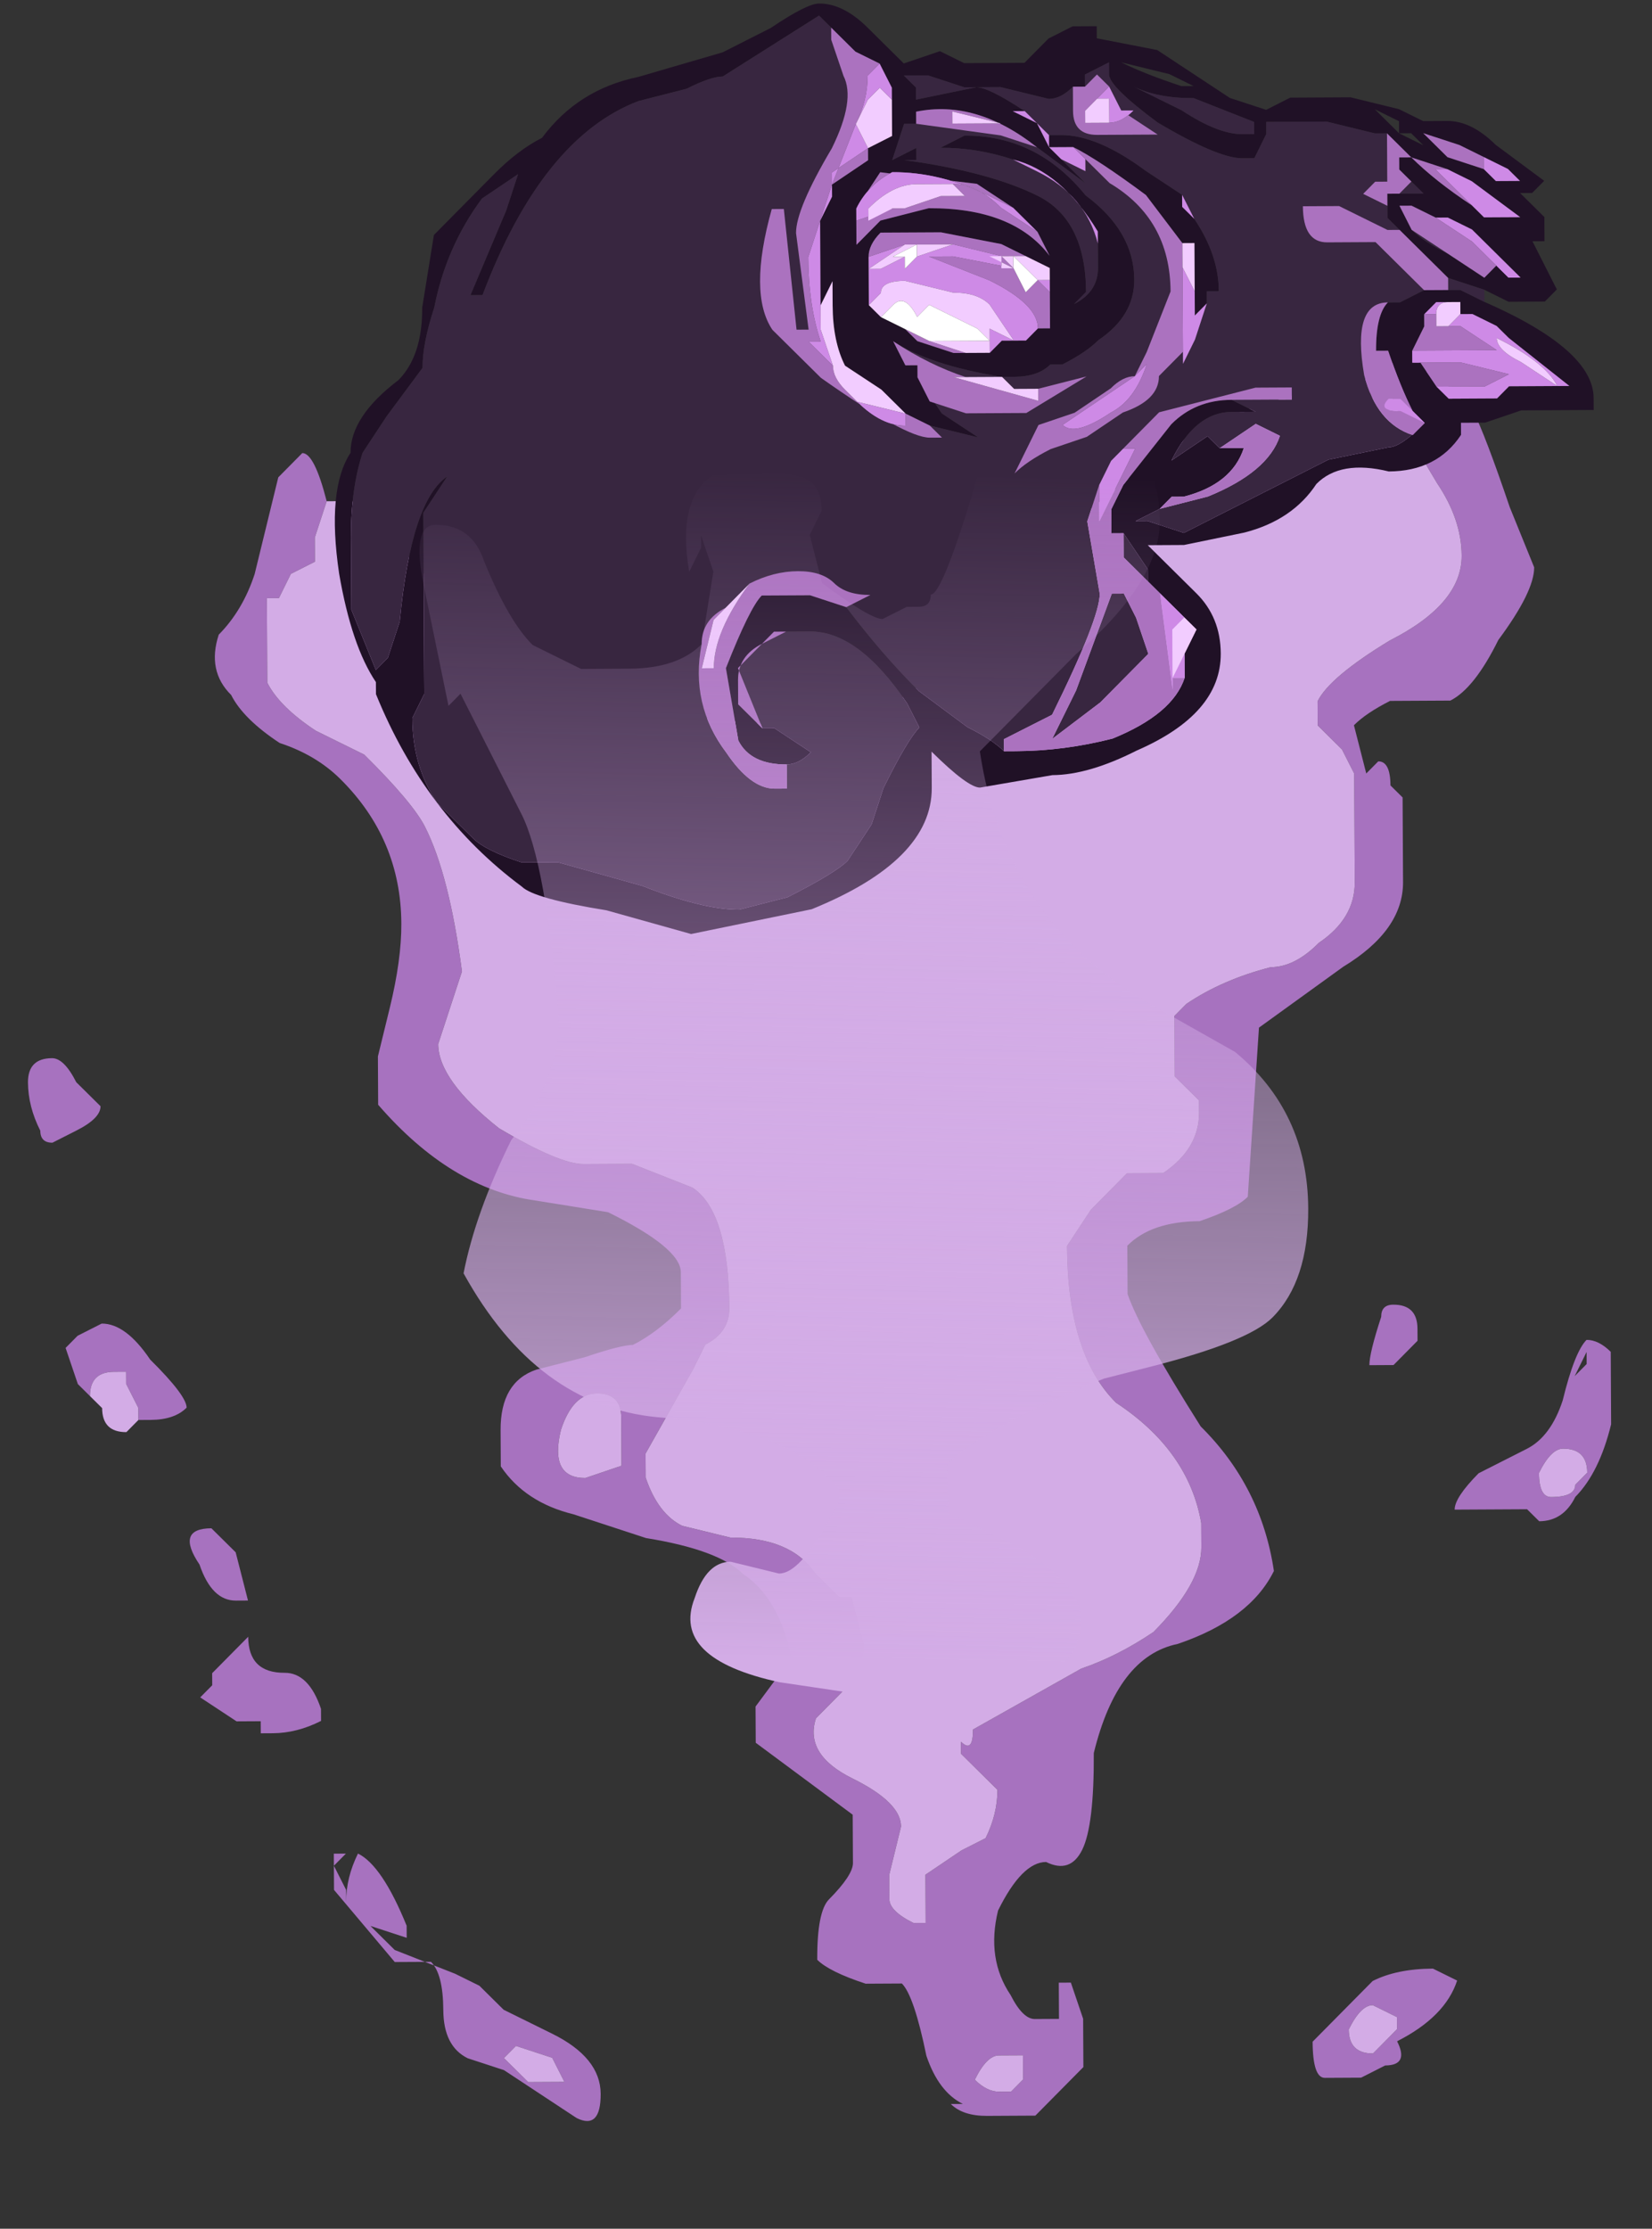 <?xml version="1.0" encoding="UTF-8" standalone="no"?>
<svg xmlns:ffdec="https://www.free-decompiler.com/flash" xmlns:xlink="http://www.w3.org/1999/xlink" ffdec:objectType="frame" height="64.6px" width="47.9px" xmlns="http://www.w3.org/2000/svg">
  <rect width="100%" height="100%" fill="#333333" stroke="none"/>
  <g transform="matrix(1.0, 0.0, 0.0, 1.0, 25.35, 1.3)">
    <use ffdec:characterId="2947" height="7.3" transform="matrix(7.0, -0.037, 0.037, 7.0, -24.648, 9.425)" width="6.55" xlink:href="#shape0"/>
    <use ffdec:characterId="2945" height="3.85" transform="matrix(7.0, -0.037, 0.037, 7.0, -15.954, -1.122)" width="5.25" xlink:href="#shape1"/>
    <use ffdec:characterId="2948" height="5.35" transform="matrix(7.0, -0.037, 0.037, 7.0, -13.09, 10.763)" width="3.65" xlink:href="#shape2"/>
  </g>
  <defs>
    <g id="shape0" transform="matrix(1.0, 0.0, 0.0, 1.0, 3.35, 5.3)">
      <path d="M2.25 -5.15 L2.2 -5.2 Q2.2 -5.3 2.3 -5.3 2.35 -5.3 2.5 -5.25 L2.65 -5.1 Q2.7 -5.0 2.8 -4.7 L2.9 -4.45 Q2.9 -4.35 2.75 -4.15 2.65 -3.95 2.55 -3.9 L2.3 -3.9 Q2.2 -3.85 2.15 -3.8 L2.2 -3.6 2.25 -3.65 Q2.3 -3.65 2.3 -3.55 L2.35 -3.5 2.35 -3.15 Q2.35 -2.95 2.1 -2.8 L1.75 -2.55 1.7 -1.85 Q1.65 -1.8 1.5 -1.75 1.3 -1.75 1.2 -1.65 L1.2 -1.45 Q1.25 -1.3 1.5 -0.9 1.75 -0.65 1.8 -0.3 1.7 -0.1 1.4 0.0 1.15 0.05 1.05 0.45 1.05 0.75 1.0 0.85 0.95 0.95 0.85 0.9 0.75 0.9 0.65 1.1 0.6 1.3 0.7 1.45 0.75 1.55 0.8 1.55 L0.9 1.55 0.9 1.4 0.95 1.4 1.0 1.55 1.0 1.75 0.8 1.95 0.6 1.95 Q0.5 1.95 0.45 1.9 L0.5 1.9 Q0.4 1.85 0.35 1.7 0.3 1.45 0.25 1.4 L0.1 1.4 Q-0.05 1.35 -0.1 1.3 -0.1 1.1 -0.05 1.05 0.05 0.95 0.05 0.9 L0.05 0.7 -0.35 0.4 -0.35 0.25 -0.2 0.05 Q-0.25 -0.2 -0.4 -0.3 -0.5 -0.4 -0.8 -0.45 L-1.1 -0.55 Q-1.3 -0.6 -1.4 -0.75 L-1.4 -0.9 Q-1.4 -1.1 -1.25 -1.15 L-1.05 -1.2 Q-0.9 -1.25 -0.85 -1.25 -0.75 -1.3 -0.65 -1.4 L-0.65 -1.55 Q-0.65 -1.65 -0.95 -1.8 L-1.25 -1.85 Q-1.6 -1.9 -1.9 -2.25 L-1.9 -2.45 -1.85 -2.65 Q-1.8 -2.85 -1.8 -3.0 -1.8 -3.35 -2.05 -3.6 -2.15 -3.7 -2.3 -3.75 -2.45 -3.85 -2.5 -3.95 -2.6 -4.05 -2.55 -4.2 -2.45 -4.3 -2.4 -4.45 L-2.3 -4.85 -2.2 -4.95 Q-2.15 -4.95 -2.1 -4.75 L-2.05 -4.75 -2.1 -4.75 -2.15 -4.6 -2.15 -4.5 -2.25 -4.45 -2.3 -4.35 -2.35 -4.35 -2.35 -4.0 Q-2.3 -3.9 -2.15 -3.8 L-1.95 -3.7 Q-1.75 -3.5 -1.7 -3.4 -1.6 -3.2 -1.55 -2.8 L-1.65 -2.5 Q-1.65 -2.35 -1.4 -2.15 -1.15 -2.0 -1.05 -2.0 L-0.85 -2.0 -0.6 -1.9 Q-0.45 -1.8 -0.45 -1.4 -0.45 -1.3 -0.55 -1.25 L-0.6 -1.15 -0.8 -0.8 -0.8 -0.7 Q-0.75 -0.55 -0.65 -0.5 L-0.45 -0.45 Q-0.2 -0.45 -0.1 -0.3 L0.0 -0.2 0.05 -0.2 0.1 0.0 Q0.1 0.1 0.0 0.2 L-0.1 0.3 Q-0.15 0.45 0.05 0.55 0.25 0.65 0.25 0.75 L0.2 0.95 0.2 1.05 Q0.2 1.1 0.3 1.15 L0.35 1.15 0.35 0.95 0.5 0.85 0.6 0.8 Q0.65 0.7 0.65 0.6 L0.5 0.45 0.5 0.4 Q0.55 0.45 0.55 0.35 L1.0 0.1 Q1.15 0.05 1.3 -0.05 1.5 -0.25 1.5 -0.4 L1.5 -0.5 Q1.45 -0.8 1.15 -1.0 0.95 -1.2 0.95 -1.65 L1.05 -1.8 1.2 -1.95 1.35 -1.95 Q1.5 -2.05 1.5 -2.2 L1.5 -2.2 1.5 -2.25 1.45 -2.3 1.4 -2.35 1.4 -2.6 1.45 -2.65 Q1.6 -2.75 1.8 -2.8 1.9 -2.8 2.0 -2.9 2.15 -3.0 2.15 -3.15 L2.15 -3.6 2.1 -3.7 2.0 -3.8 2.0 -3.9 Q2.05 -4.0 2.3 -4.15 2.6 -4.3 2.6 -4.5 2.6 -4.65 2.5 -4.8 2.35 -5.05 2.3 -5.2 L2.3 -5.1 2.25 -5.15 M2.4 -1.25 L2.3 -1.15 Q2.25 -1.15 2.2 -1.15 2.2 -1.2 2.25 -1.35 2.25 -1.4 2.3 -1.4 2.4 -1.4 2.4 -1.3 L2.4 -1.25 M2.85 -0.8 Q2.95 -0.85 3.0 -1.0 3.05 -1.2 3.1 -1.25 3.15 -1.25 3.2 -1.2 L3.2 -0.9 Q3.15 -0.7 3.05 -0.6 3.0 -0.5 2.9 -0.5 L2.85 -0.55 2.55 -0.55 Q2.55 -0.6 2.65 -0.7 L2.85 -0.8 M3.1 -1.15 L3.1 -1.2 3.05 -1.1 3.1 -1.15 M3.1 -0.7 Q3.1 -0.8 3.0 -0.8 2.95 -0.8 2.9 -0.7 2.9 -0.6 2.95 -0.6 3.05 -0.6 3.05 -0.65 L3.1 -0.7 M-3.05 -2.25 Q-3.05 -2.2 -3.15 -2.15 L-3.25 -2.1 Q-3.3 -2.1 -3.3 -2.15 -3.35 -2.25 -3.35 -2.35 -3.35 -2.45 -3.25 -2.45 -3.2 -2.45 -3.15 -2.35 L-3.05 -2.25 M-2.9 -0.95 L-2.9 -1.0 -2.95 -1.1 -2.95 -1.15 -3.0 -1.15 Q-3.1 -1.15 -3.1 -1.05 L-3.05 -1.0 -3.15 -1.1 -3.2 -1.25 -3.15 -1.3 -3.05 -1.35 Q-2.95 -1.35 -2.85 -1.2 -2.7 -1.05 -2.7 -1.0 -2.75 -0.95 -2.85 -0.95 L-2.9 -0.95 M-2.5 -0.4 L-2.45 -0.2 -2.5 -0.2 Q-2.6 -0.2 -2.65 -0.35 -2.75 -0.5 -2.6 -0.5 L-2.5 -0.4 M-1.2 1.7 L-1.35 1.65 -1.4 1.7 -1.3 1.8 -1.15 1.8 -1.2 1.7 M-0.9 -0.95 Q-0.9 -1.05 -1.0 -1.05 -1.1 -1.05 -1.15 -0.9 -1.2 -0.7 -1.05 -0.7 L-0.9 -0.75 -0.9 -0.95 M-1.2 1.6 Q-1.0 1.7 -1.0 1.85 -1.0 2.0 -1.1 1.95 L-1.4 1.75 -1.55 1.7 Q-1.65 1.65 -1.65 1.5 -1.65 1.35 -1.7 1.3 L-1.85 1.3 -2.1 1.0 -2.1 0.85 -2.05 0.85 -2.1 0.9 -2.05 1.0 -2.05 1.05 Q-2.05 0.95 -2.0 0.85 -1.9 0.9 -1.8 1.15 L-1.8 1.2 -1.95 1.15 -1.85 1.25 -1.6 1.35 -1.5 1.4 -1.4 1.5 -1.2 1.6 M-2.65 0.2 L-2.6 0.15 -2.6 0.1 -2.45 -0.05 Q-2.45 0.1 -2.3 0.1 -2.2 0.1 -2.15 0.25 L-2.15 0.3 Q-2.25 0.35 -2.35 0.35 L-2.4 0.35 -2.4 0.3 -2.5 0.3 -2.65 0.2 M1.95 1.65 L2.2 1.4 Q2.3 1.35 2.45 1.35 L2.55 1.4 Q2.5 1.55 2.3 1.65 2.35 1.75 2.25 1.75 L2.15 1.8 2.0 1.8 Q1.95 1.8 1.95 1.65 M0.75 1.7 L0.65 1.7 Q0.6 1.7 0.55 1.8 0.6 1.85 0.65 1.85 L0.7 1.85 0.75 1.8 0.75 1.7 M2.3 1.55 L2.2 1.5 Q2.15 1.5 2.1 1.6 2.1 1.7 2.2 1.7 L2.3 1.6 2.3 1.55" fill="#a772bf" fill-rule="evenodd" stroke="none"/>
      <path d="M-2.05 -4.75 L-2.0 -4.75 Q-1.95 -4.75 -1.7 -4.45 -1.45 -4.15 -1.05 -4.0 -0.7 -3.85 -0.6 -3.85 L-0.1 -3.8 Q0.15 -3.8 0.45 -4.05 0.65 -4.2 1.0 -4.65 L1.25 -4.85 1.55 -5.05 Q1.95 -5.2 2.1 -5.2 L2.25 -5.15 2.3 -5.1 2.3 -5.2 Q2.35 -5.05 2.5 -4.8 2.6 -4.65 2.6 -4.5 2.6 -4.3 2.3 -4.15 2.05 -4.0 2.0 -3.9 L2.0 -3.8 2.1 -3.7 2.15 -3.6 2.15 -3.15 Q2.15 -3.0 2.0 -2.9 1.9 -2.8 1.8 -2.8 1.6 -2.75 1.45 -2.65 L1.4 -2.6 1.4 -2.35 1.45 -2.3 1.5 -2.25 1.5 -2.2 1.5 -2.2 Q1.5 -2.05 1.35 -1.95 L1.2 -1.95 1.05 -1.8 0.95 -1.65 Q0.95 -1.2 1.15 -1.0 1.45 -0.8 1.5 -0.5 L1.5 -0.4 Q1.5 -0.25 1.3 -0.05 1.15 0.05 1.0 0.1 L0.55 0.35 Q0.55 0.45 0.5 0.4 L0.5 0.45 0.65 0.6 Q0.65 0.7 0.6 0.8 L0.5 0.85 0.35 0.95 0.35 1.15 0.3 1.15 Q0.2 1.1 0.2 1.05 L0.2 0.95 0.25 0.75 Q0.25 0.65 0.05 0.55 -0.15 0.45 -0.1 0.3 L0.0 0.2 Q0.1 0.1 0.1 0.0 L0.05 -0.2 0.0 -0.2 -0.1 -0.3 Q-0.2 -0.45 -0.45 -0.45 L-0.65 -0.5 Q-0.75 -0.55 -0.8 -0.7 L-0.8 -0.8 -0.6 -1.15 -0.55 -1.25 Q-0.45 -1.3 -0.45 -1.4 -0.45 -1.8 -0.6 -1.9 L-0.85 -2.0 -1.05 -2.0 Q-1.15 -2.0 -1.4 -2.15 -1.65 -2.35 -1.65 -2.5 L-1.55 -2.8 Q-1.6 -3.2 -1.7 -3.4 -1.75 -3.5 -1.95 -3.7 L-2.15 -3.8 Q-2.3 -3.9 -2.35 -4.0 L-2.35 -4.35 -2.3 -4.35 -2.25 -4.45 -2.15 -4.5 -2.15 -4.6 -2.1 -4.75 -2.05 -4.75 M3.1 -0.7 L3.05 -0.65 Q3.05 -0.6 2.95 -0.6 2.9 -0.6 2.9 -0.7 2.95 -0.8 3.0 -0.8 3.1 -0.8 3.1 -0.7 M-3.05 -1.0 L-3.1 -1.05 Q-3.1 -1.15 -3.0 -1.15 L-2.95 -1.15 -2.95 -1.1 -2.9 -1.0 -2.9 -0.95 -2.95 -0.9 Q-3.05 -0.9 -3.05 -1.0 M-0.9 -0.95 L-0.9 -0.75 -1.05 -0.7 Q-1.2 -0.7 -1.15 -0.9 -1.1 -1.05 -1.0 -1.05 -0.9 -1.05 -0.9 -0.95 M-1.2 1.7 L-1.15 1.8 -1.3 1.8 -1.4 1.7 -1.35 1.65 -1.2 1.7 M2.3 1.55 L2.3 1.6 2.2 1.7 Q2.1 1.7 2.1 1.6 2.15 1.5 2.2 1.5 L2.3 1.55 M0.75 1.7 L0.75 1.8 0.7 1.85 0.65 1.85 Q0.6 1.85 0.55 1.8 0.6 1.7 0.65 1.7 L0.75 1.7" fill="#d3ace6" fill-rule="evenodd" stroke="none"/>
    </g>
    <g id="shape1" transform="matrix(1.0, 0.0, 0.0, 1.0, 2.1, 6.8)">
      <path d="M2.7 -5.55 Q3.15 -5.35 3.15 -5.15 L3.15 -5.1 2.85 -5.1 2.7 -5.05 2.6 -5.05 2.6 -5.0 Q2.5 -4.85 2.3 -4.85 2.1 -4.9 2.0 -4.8 1.9 -4.65 1.7 -4.6 L1.45 -4.55 1.3 -4.55 1.5 -4.35 Q1.6 -4.25 1.6 -4.1 1.6 -3.85 1.25 -3.7 1.05 -3.6 0.9 -3.6 L0.6 -3.55 Q0.55 -3.55 0.4 -3.7 L0.4 -3.55 Q0.4 -3.25 -0.1 -3.05 -0.35 -3.0 -0.6 -2.95 L-0.95 -3.05 Q-1.25 -3.1 -1.3 -3.15 -1.7 -3.45 -1.9 -3.95 L-1.9 -4.0 Q-2.0 -4.15 -2.05 -4.45 -2.1 -4.8 -2.0 -4.95 -2.0 -5.1 -1.8 -5.25 -1.7 -5.35 -1.7 -5.55 L-1.65 -5.85 -1.4 -6.1 Q-1.3 -6.2 -1.2 -6.25 -1.05 -6.45 -0.8 -6.5 L-0.45 -6.6 -0.25 -6.7 Q-0.1 -6.8 -0.05 -6.8 0.05 -6.8 0.15 -6.7 L0.3 -6.55 0.45 -6.6 0.55 -6.55 0.8 -6.55 0.9 -6.65 1.0 -6.7 1.1 -6.7 1.1 -6.65 1.35 -6.6 1.65 -6.4 1.8 -6.35 1.9 -6.4 2.15 -6.4 2.35 -6.35 2.45 -6.3 2.55 -6.3 Q2.65 -6.3 2.75 -6.2 L2.95 -6.05 2.9 -6.0 2.85 -6.0 2.95 -5.9 2.95 -5.8 2.9 -5.8 3.0 -5.6 2.95 -5.55 2.8 -5.55 2.7 -5.6 2.55 -5.65 2.35 -5.85 2.3 -5.9 2.3 -5.95 2.3 -6.0 2.35 -6.0 2.45 -6.0 2.4 -6.05 2.35 -6.1 2.35 -6.15 2.4 -6.15 2.3 -6.25 2.25 -6.25 2.05 -6.3 1.8 -6.3 1.8 -6.25 1.75 -6.15 1.7 -6.15 Q1.6 -6.15 1.35 -6.3 1.15 -6.45 1.15 -6.5 L1.15 -6.55 1.05 -6.5 1.05 -6.45 1.0 -6.45 Q0.95 -6.4 0.9 -6.4 L0.7 -6.45 0.55 -6.45 0.4 -6.5 0.3 -6.5 0.35 -6.45 0.35 -6.35 0.35 -6.3 0.3 -6.3 0.25 -6.15 0.35 -6.2 0.35 -6.15 0.3 -6.15 Q0.65 -6.1 0.85 -6.0 1.05 -5.9 1.05 -5.6 L1.0 -5.55 Q1.1 -5.6 1.1 -5.7 L1.1 -5.8 1.1 -5.85 Q0.95 -6.1 0.75 -6.15 0.6 -6.2 0.45 -6.2 L0.55 -6.25 Q0.85 -6.25 1.05 -6.0 1.25 -5.85 1.25 -5.65 1.25 -5.5 1.1 -5.4 1.05 -5.35 0.95 -5.3 L0.9 -5.3 Q0.85 -5.25 0.75 -5.25 L0.7 -5.25 Q0.4 -5.3 0.25 -5.4 L0.3 -5.3 0.35 -5.3 0.35 -5.25 0.45 -5.1 0.6 -5.0 0.4 -5.05 0.3 -5.1 0.2 -5.2 0.05 -5.3 Q0.0 -5.4 0.0 -5.55 L0.0 -5.65 -0.05 -5.55 -0.05 -5.65 -0.05 -5.9 0.0 -6.0 0.0 -6.05 0.15 -6.15 0.15 -6.2 0.25 -6.25 0.25 -6.4 0.25 -6.45 0.2 -6.55 0.1 -6.6 0.0 -6.7 -0.05 -6.75 -0.45 -6.5 Q-0.5 -6.5 -0.6 -6.45 L-0.8 -6.4 Q-1.2 -6.25 -1.45 -5.6 L-1.5 -5.6 -1.35 -5.95 -1.3 -6.1 -1.45 -6.0 Q-1.6 -5.8 -1.65 -5.55 -1.7 -5.4 -1.7 -5.3 L-1.85 -5.1 -1.95 -4.95 Q-2.0 -4.8 -2.0 -4.6 L-2.0 -4.3 -1.9 -4.05 -1.85 -4.1 -1.8 -4.25 Q-1.75 -4.75 -1.6 -4.85 L-1.7 -4.7 -1.7 -3.95 -1.75 -3.85 Q-1.75 -3.65 -1.65 -3.5 L-1.5 -3.35 Q-1.45 -3.3 -1.3 -3.25 L-1.15 -3.25 -0.8 -3.15 Q-0.55 -3.05 -0.4 -3.05 L-0.2 -3.1 Q0.0 -3.2 0.05 -3.25 L0.15 -3.4 0.2 -3.55 Q0.3 -3.75 0.35 -3.8 L0.3 -3.9 Q0.1 -4.2 -0.1 -4.2 L-0.2 -4.2 -0.3 -4.15 Q-0.4 -4.1 -0.4 -4.0 L-0.4 -3.9 -0.3 -3.8 -0.25 -3.8 -0.1 -3.7 Q-0.15 -3.65 -0.2 -3.65 -0.35 -3.65 -0.4 -3.75 L-0.45 -4.05 Q-0.35 -4.3 -0.3 -4.35 L-0.1 -4.35 0.05 -4.3 Q0.2 -4.1 0.35 -3.95 L0.55 -3.8 Q0.65 -3.75 0.7 -3.7 L0.75 -3.7 Q0.95 -3.7 1.15 -3.75 1.4 -3.85 1.45 -4.0 L1.45 -4.1 1.5 -4.2 1.45 -4.25 1.3 -4.4 1.3 -4.45 1.2 -4.6 1.15 -4.6 1.15 -4.7 1.2 -4.8 1.4 -5.05 Q1.5 -5.15 1.65 -5.15 L1.75 -5.1 1.65 -5.1 Q1.5 -5.1 1.4 -4.9 L1.55 -5.0 1.6 -4.95 1.7 -4.95 Q1.65 -4.8 1.45 -4.75 L1.4 -4.75 1.35 -4.7 1.25 -4.65 1.3 -4.65 1.45 -4.6 2.05 -4.9 2.3 -4.95 Q2.35 -4.95 2.45 -5.05 L2.4 -5.1 Q2.35 -5.2 2.3 -5.35 L2.25 -5.35 Q2.25 -5.5 2.3 -5.55 L2.35 -5.55 2.45 -5.6 2.55 -5.6 2.6 -5.6 2.7 -5.55 M2.5 -5.2 L2.55 -5.15 2.75 -5.15 2.8 -5.2 3.05 -5.2 2.8 -5.4 2.75 -5.45 2.65 -5.5 2.6 -5.5 2.6 -5.55 2.55 -5.55 2.5 -5.55 2.45 -5.5 2.45 -5.45 2.4 -5.35 2.5 -5.2 M2.45 -6.2 L2.4 -6.25 2.35 -6.25 2.45 -6.2 M2.35 -6.3 L2.25 -6.35 2.35 -6.25 2.35 -6.3 M2.7 -6.15 L2.6 -6.2 2.45 -6.25 2.55 -6.15 2.7 -6.1 2.75 -6.05 2.8 -6.05 2.85 -6.05 2.8 -6.1 2.7 -6.15 M1.5 -6.45 L1.4 -6.5 1.2 -6.55 Q1.3 -6.5 1.45 -6.45 L1.5 -6.45 M1.75 -6.3 L1.5 -6.4 Q1.35 -6.4 1.25 -6.45 L1.45 -6.35 Q1.6 -6.25 1.7 -6.25 L1.75 -6.25 1.75 -6.3 M1.5 -5.7 L1.5 -5.8 1.45 -5.8 1.3 -6.0 Q1.1 -6.15 1.0 -6.2 L0.9 -6.2 0.95 -6.15 1.05 -6.05 0.85 -6.2 Q0.6 -6.4 0.35 -6.35 L0.35 -6.4 0.6 -6.45 Q0.65 -6.45 0.8 -6.35 L0.85 -6.3 0.9 -6.2 0.9 -6.25 0.95 -6.25 Q1.1 -6.25 1.3 -6.1 L1.45 -6.0 1.5 -5.9 Q1.6 -5.75 1.6 -5.6 L1.55 -5.6 1.55 -5.55 1.5 -5.5 1.5 -5.7 M2.85 -5.9 L2.65 -6.05 2.55 -6.1 2.4 -6.15 Q2.5 -6.05 2.65 -5.95 L2.7 -5.9 2.85 -5.9 M2.85 -5.65 L2.65 -5.85 2.55 -5.9 2.5 -5.9 2.4 -5.95 2.35 -5.95 2.4 -5.85 Q2.45 -5.8 2.55 -5.75 L2.7 -5.65 2.75 -5.7 2.85 -5.65 M0.1 -5.95 L0.1 -5.8 0.2 -5.9 0.4 -5.95 Q0.75 -5.95 0.9 -5.75 L0.85 -5.85 0.75 -5.95 0.6 -6.05 0.2 -6.1 0.1 -5.95 M0.8 -5.75 L0.7 -5.8 0.45 -5.85 0.2 -5.85 Q0.15 -5.8 0.15 -5.75 L0.15 -5.55 0.2 -5.5 0.3 -5.45 0.35 -5.4 0.5 -5.35 0.65 -5.35 0.7 -5.4 0.8 -5.4 0.85 -5.45 0.9 -5.45 0.9 -5.6 0.9 -5.65 0.9 -5.7 0.8 -5.75" fill="#201126" fill-rule="evenodd" stroke="none"/>
      <path d="M2.7 -5.6 L2.7 -5.55 2.6 -5.6 2.55 -5.6 2.55 -5.65 2.7 -5.6 M2.45 -5.6 L2.35 -5.55 2.3 -5.55 Q2.15 -5.55 2.2 -5.25 2.25 -5.05 2.4 -5.0 L2.45 -5.05 Q2.35 -4.95 2.3 -4.95 L2.05 -4.9 1.45 -4.6 1.3 -4.65 1.25 -4.65 1.35 -4.7 1.55 -4.75 Q1.8 -4.85 1.85 -5.0 L1.75 -5.05 1.6 -4.95 1.55 -5.0 1.4 -4.9 Q1.5 -5.1 1.65 -5.1 L1.75 -5.1 1.65 -5.15 1.9 -5.15 1.9 -5.2 1.75 -5.2 1.35 -5.1 1.2 -4.95 1.15 -4.9 1.1 -4.8 1.05 -4.65 1.1 -4.35 Q1.1 -4.25 0.9 -3.85 L0.7 -3.75 0.7 -3.7 Q0.65 -3.75 0.55 -3.8 L0.35 -3.95 Q0.2 -4.1 0.05 -4.3 L0.15 -4.35 Q0.05 -4.35 0.0 -4.4 -0.05 -4.45 -0.15 -4.45 -0.25 -4.45 -0.35 -4.4 L-0.45 -4.3 Q-0.55 -4.25 -0.55 -4.15 -0.6 -3.9 -0.45 -3.7 -0.35 -3.55 -0.25 -3.55 L-0.2 -3.55 -0.2 -3.65 Q-0.15 -3.65 -0.1 -3.7 L-0.25 -3.8 -0.3 -3.8 -0.4 -4.05 -0.25 -4.2 -0.2 -4.2 -0.1 -4.2 Q0.1 -4.2 0.3 -3.9 L0.35 -3.8 Q0.3 -3.75 0.2 -3.55 L0.15 -3.4 0.05 -3.25 Q0.0 -3.2 -0.2 -3.1 L-0.4 -3.05 Q-0.55 -3.05 -0.8 -3.15 L-1.15 -3.25 -1.3 -3.25 Q-1.45 -3.3 -1.5 -3.35 L-1.65 -3.5 Q-1.75 -3.65 -1.75 -3.85 L-1.7 -3.95 -1.7 -4.7 -1.6 -4.85 Q-1.75 -4.75 -1.8 -4.25 L-1.85 -4.1 -1.9 -4.05 -2.0 -4.3 -2.0 -4.6 Q-2.0 -4.8 -1.95 -4.95 L-1.85 -5.1 -1.7 -5.3 Q-1.7 -5.4 -1.65 -5.55 -1.6 -5.8 -1.45 -6.0 L-1.3 -6.1 -1.35 -5.95 -1.5 -5.6 -1.45 -5.6 Q-1.2 -6.25 -0.8 -6.4 L-0.6 -6.45 Q-0.5 -6.5 -0.45 -6.5 L-0.05 -6.75 0.0 -6.7 0.0 -6.65 0.05 -6.5 Q0.1 -6.4 0.0 -6.2 -0.15 -5.95 -0.15 -5.85 L-0.1 -5.45 -0.15 -5.45 -0.2 -5.95 -0.25 -5.95 Q-0.35 -5.6 -0.25 -5.45 L-0.05 -5.25 Q0.3 -5.0 0.4 -5.0 L0.45 -5.0 0.4 -5.05 0.6 -5.0 0.45 -5.1 0.35 -5.25 0.4 -5.15 0.55 -5.1 0.8 -5.1 1.05 -5.25 0.85 -5.2 0.75 -5.2 0.7 -5.25 0.55 -5.25 Q0.4 -5.3 0.25 -5.4 0.4 -5.3 0.7 -5.25 L0.75 -5.25 Q0.85 -5.25 0.9 -5.3 L0.95 -5.3 Q1.05 -5.35 1.1 -5.4 1.25 -5.5 1.25 -5.65 1.25 -5.85 1.05 -6.0 0.85 -6.25 0.55 -6.25 L0.45 -6.2 Q0.6 -6.2 0.75 -6.15 L0.85 -6.1 Q1.05 -6.0 1.1 -5.8 L1.1 -5.7 Q1.1 -5.6 1.0 -5.55 L1.05 -5.6 Q1.05 -5.9 0.85 -6.0 0.65 -6.1 0.3 -6.15 L0.35 -6.15 0.35 -6.2 0.25 -6.15 0.3 -6.3 0.35 -6.3 0.7 -6.25 0.85 -6.2 1.05 -6.05 0.95 -6.15 1.05 -6.1 1.05 -6.15 1.0 -6.2 1.15 -6.05 Q1.4 -5.9 1.4 -5.6 L1.3 -5.35 1.25 -5.25 Q1.2 -5.25 1.15 -5.2 L1.0 -5.1 0.85 -5.05 0.75 -4.85 Q0.8 -4.9 0.9 -4.95 L1.05 -5.0 1.2 -5.1 Q1.35 -5.15 1.35 -5.25 L1.45 -5.35 1.45 -5.3 1.5 -5.4 1.55 -5.55 1.55 -5.6 1.6 -5.6 Q1.6 -5.75 1.5 -5.9 L1.45 -5.95 1.45 -6.0 1.3 -6.1 Q1.1 -6.25 0.95 -6.25 L0.9 -6.25 0.85 -6.3 0.75 -6.35 0.8 -6.35 Q0.65 -6.45 0.6 -6.45 L0.35 -6.4 0.35 -6.35 0.35 -6.45 0.3 -6.5 0.4 -6.5 0.55 -6.45 0.7 -6.45 0.9 -6.4 Q0.95 -6.4 1.0 -6.45 1.0 -6.4 1.0 -6.35 1.0 -6.25 1.1 -6.25 L1.35 -6.25 1.2 -6.35 1.15 -6.45 1.1 -6.5 1.05 -6.45 1.05 -6.5 1.15 -6.55 1.15 -6.5 Q1.15 -6.45 1.35 -6.3 1.6 -6.15 1.7 -6.15 L1.75 -6.15 1.8 -6.25 1.8 -6.3 2.05 -6.3 2.25 -6.25 2.3 -6.25 2.3 -6.05 2.25 -6.05 2.2 -6.0 2.3 -5.95 2.3 -5.9 2.35 -5.85 2.3 -5.85 2.1 -5.95 1.95 -5.95 Q1.95 -5.8 2.05 -5.8 L2.25 -5.8 2.45 -5.6 M1.2 -4.6 L1.3 -4.45 1.3 -4.4 1.2 -4.5 1.2 -4.6 M-0.05 -5.65 L-0.05 -5.55 -0.05 -5.45 -0.05 -5.6 -0.05 -5.65 M2.4 -6.05 L2.45 -6.0 2.35 -6.0 2.4 -6.05 M2.5 -5.55 L2.55 -5.55 2.5 -5.55 M1.75 -6.3 L1.75 -6.25 1.7 -6.25 Q1.6 -6.25 1.45 -6.35 L1.25 -6.45 Q1.35 -6.4 1.5 -6.4 L1.75 -6.3 M2.7 -5.65 L2.55 -5.75 Q2.45 -5.8 2.4 -5.85 L2.7 -5.65 M1.15 -4.35 L1.2 -4.35 1.25 -4.25 1.3 -4.1 1.1 -3.9 0.9 -3.75 1.0 -3.95 1.15 -4.35" fill="#382640" fill-rule="evenodd" stroke="none"/>
      <path d="M2.55 -5.6 L2.45 -5.6 2.25 -5.8 2.05 -5.8 Q1.95 -5.8 1.95 -5.95 L2.1 -5.95 2.3 -5.85 2.35 -5.85 2.55 -5.65 2.55 -5.6 M2.3 -5.55 Q2.25 -5.5 2.25 -5.35 L2.3 -5.35 Q2.35 -5.2 2.4 -5.1 L2.35 -5.15 2.3 -5.15 Q2.25 -5.1 2.35 -5.1 L2.45 -5.05 2.4 -5.0 Q2.25 -5.05 2.2 -5.25 2.15 -5.55 2.3 -5.55 M1.35 -4.7 L1.4 -4.75 1.45 -4.75 Q1.65 -4.8 1.7 -4.95 L1.6 -4.95 1.75 -5.05 1.85 -5.0 Q1.8 -4.85 1.55 -4.75 L1.35 -4.7 M1.65 -5.15 Q1.5 -5.15 1.4 -5.05 L1.2 -4.8 1.15 -4.7 1.15 -4.6 1.2 -4.6 1.2 -4.5 1.3 -4.4 1.45 -4.25 1.35 -4.35 1.4 -3.95 1.4 -4.0 1.45 -4.0 Q1.4 -3.85 1.15 -3.75 0.95 -3.7 0.75 -3.7 L0.7 -3.7 0.7 -3.75 0.9 -3.85 Q1.1 -4.25 1.1 -4.35 L1.05 -4.65 1.1 -4.8 Q1.1 -4.75 1.1 -4.65 L1.25 -4.95 1.2 -4.95 1.35 -5.1 1.75 -5.2 1.9 -5.2 1.9 -5.15 1.65 -5.15 M0.05 -4.3 L-0.1 -4.35 -0.3 -4.35 Q-0.35 -4.3 -0.45 -4.05 L-0.4 -3.75 Q-0.35 -3.65 -0.2 -3.65 L-0.2 -3.55 -0.25 -3.55 Q-0.35 -3.55 -0.45 -3.7 -0.6 -3.9 -0.55 -4.15 -0.55 -4.25 -0.45 -4.3 L-0.5 -4.25 -0.55 -4.05 -0.5 -4.05 Q-0.5 -4.2 -0.35 -4.4 -0.25 -4.45 -0.15 -4.45 -0.05 -4.45 0.0 -4.4 0.05 -4.35 0.15 -4.35 L0.05 -4.3 M-0.3 -3.8 L-0.4 -3.9 -0.4 -4.0 Q-0.4 -4.1 -0.3 -4.15 L-0.2 -4.2 -0.25 -4.2 -0.4 -4.05 -0.3 -3.8 M0.0 -6.7 L0.1 -6.6 0.2 -6.55 0.15 -6.5 Q0.15 -6.4 0.1 -6.3 L0.0 -6.05 -0.1 -5.75 Q-0.1 -5.55 -0.05 -5.4 L-0.1 -5.4 0.0 -5.3 Q0.0 -5.25 0.05 -5.2 L0.1 -5.15 Q0.2 -5.05 0.3 -5.05 L0.3 -5.1 0.4 -5.05 0.45 -5.0 0.4 -5.0 Q0.3 -5.0 -0.05 -5.25 L-0.25 -5.45 Q-0.35 -5.6 -0.25 -5.95 L-0.2 -5.95 -0.15 -5.45 -0.1 -5.45 -0.15 -5.85 Q-0.15 -5.95 0.0 -6.2 0.1 -6.4 0.05 -6.5 L0.0 -6.65 0.0 -6.7 M0.15 -6.2 L0.15 -6.15 0.0 -6.05 0.0 -6.0 0.0 -6.1 0.15 -6.2 M-0.05 -5.9 L-0.05 -5.65 -0.05 -5.6 -0.05 -5.9 M0.35 -5.25 L0.35 -5.3 0.3 -5.3 0.25 -5.4 Q0.4 -5.3 0.55 -5.25 L0.5 -5.25 0.85 -5.15 0.85 -5.2 0.75 -5.2 0.85 -5.2 1.05 -5.25 0.8 -5.1 0.55 -5.1 0.4 -5.15 0.35 -5.25 M0.3 -6.3 L0.35 -6.3 0.35 -6.35 Q0.6 -6.4 0.85 -6.2 L0.7 -6.25 0.35 -6.3 0.3 -6.3 M1.0 -6.45 L1.05 -6.45 1.1 -6.5 1.15 -6.45 1.05 -6.35 1.05 -6.3 1.15 -6.3 Q1.2 -6.3 1.25 -6.35 L1.2 -6.35 1.35 -6.25 1.1 -6.25 Q1.0 -6.25 1.0 -6.35 1.0 -6.4 1.0 -6.45 M2.3 -6.25 L2.4 -6.15 2.35 -6.15 2.35 -6.1 2.4 -6.05 2.35 -6.0 2.3 -6.0 2.3 -5.95 2.2 -6.0 2.25 -6.05 2.3 -6.05 2.3 -6.25 M2.5 -5.2 L2.4 -5.35 2.45 -5.45 2.45 -5.5 2.5 -5.5 2.5 -5.45 2.55 -5.45 2.6 -5.45 2.75 -5.35 2.4 -5.35 2.4 -5.3 2.6 -5.3 2.8 -5.25 2.7 -5.2 2.5 -5.2 M2.55 -5.55 L2.6 -5.55 2.55 -5.55 M2.7 -6.1 L2.55 -6.15 2.45 -6.25 2.6 -6.2 2.7 -6.15 2.7 -6.1 M2.85 -6.05 L2.8 -6.05 2.85 -6.05 M1.45 -5.8 L1.45 -5.7 1.45 -5.35 1.35 -5.25 Q1.35 -5.15 1.2 -5.1 L1.05 -5.0 0.9 -4.95 Q0.8 -4.9 0.75 -4.85 L0.85 -5.05 1.0 -5.1 1.15 -5.2 Q1.2 -5.25 1.25 -5.25 L1.3 -5.35 1.4 -5.6 Q1.4 -5.9 1.15 -6.05 L1.0 -6.2 Q1.1 -6.15 1.3 -6.0 L1.45 -5.8 M1.55 -5.55 L1.55 -5.6 1.55 -5.55 M2.55 -6.1 L2.5 -6.1 2.7 -5.9 2.65 -5.95 Q2.5 -6.05 2.4 -6.15 L2.55 -6.1 M2.5 -5.9 L2.65 -5.8 2.8 -5.65 2.85 -5.65 2.75 -5.7 2.7 -5.65 2.4 -5.85 2.35 -5.95 2.4 -5.95 2.5 -5.9 M0.5 -6.35 L0.5 -6.3 0.7 -6.3 0.5 -6.35 M0.25 -5.95 L0.3 -5.95 0.45 -6.0 0.55 -6.0 0.5 -6.05 Q0.6 -6.05 0.7 -5.95 L0.85 -5.85 0.9 -5.75 Q0.75 -5.95 0.4 -5.95 L0.2 -5.9 0.1 -5.8 0.1 -5.95 0.1 -5.9 0.25 -5.95 M0.5 -5.8 L0.3 -5.8 0.15 -5.75 Q0.15 -5.8 0.2 -5.85 L0.45 -5.85 0.7 -5.8 0.8 -5.75 0.65 -5.75 0.75 -5.7 0.7 -5.75 0.5 -5.8 M0.1 -5.95 L0.2 -6.1 0.6 -6.05 0.75 -5.95 0.65 -6.0 Q0.45 -6.1 0.25 -6.1 0.15 -6.05 0.1 -5.95 M0.3 -5.45 L0.4 -5.4 0.55 -5.35 0.65 -5.35 0.5 -5.35 0.35 -5.4 0.3 -5.45 0.2 -5.5 0.15 -5.55 0.2 -5.5 0.3 -5.45 M0.7 -5.4 L0.75 -5.4 0.8 -5.4 0.7 -5.4 M0.85 -5.45 Q0.85 -5.55 0.65 -5.65 L0.4 -5.75 0.5 -5.75 0.75 -5.7 0.8 -5.6 0.85 -5.65 0.9 -5.6 0.9 -5.45 0.85 -5.45 M1.25 -5.25 L0.95 -5.05 Q1.0 -5.0 1.15 -5.1 1.25 -5.15 1.3 -5.3 L1.25 -5.25 M1.15 -4.35 L1.0 -3.95 0.9 -3.75 1.1 -3.9 1.3 -4.1 1.25 -4.25 1.2 -4.35 1.15 -4.35" fill="#ab72bf" fill-rule="evenodd" stroke="none"/>
      <path d="M2.4 -5.1 L2.45 -5.05 2.35 -5.1 Q2.25 -5.1 2.3 -5.15 L2.35 -5.15 2.4 -5.1 M1.45 -4.1 L1.45 -4.0 1.4 -4.0 1.45 -4.1 M0.2 -6.55 L0.25 -6.45 0.25 -6.4 0.2 -6.45 0.15 -6.4 0.1 -6.3 0.15 -6.2 0.0 -6.1 0.0 -6.0 -0.05 -5.9 -0.05 -5.6 -0.05 -5.45 0.0 -5.3 -0.1 -5.4 -0.05 -5.4 Q-0.1 -5.55 -0.1 -5.75 L0.0 -6.05 0.1 -6.3 Q0.15 -6.4 0.15 -6.5 L0.2 -6.55 M0.2 -5.2 L0.3 -5.1 0.3 -5.05 Q0.2 -5.05 0.1 -5.15 L0.3 -5.1 0.2 -5.2 M0.75 -6.15 Q0.95 -6.1 1.1 -5.85 L1.1 -5.8 Q1.05 -6.0 0.85 -6.1 L0.75 -6.15 M3.05 -5.2 L2.8 -5.2 2.75 -5.15 2.55 -5.15 2.5 -5.2 2.7 -5.2 2.8 -5.25 2.6 -5.3 2.4 -5.3 2.4 -5.35 2.75 -5.35 2.6 -5.45 2.55 -5.45 2.6 -5.5 2.65 -5.5 2.75 -5.45 2.8 -5.4 3.05 -5.2 M2.45 -5.5 L2.5 -5.55 2.55 -5.55 Q2.5 -5.55 2.5 -5.5 L2.45 -5.5 M3.0 -5.2 Q2.95 -5.3 2.75 -5.4 2.75 -5.35 2.85 -5.3 L3.0 -5.2 M2.7 -6.1 L2.7 -6.15 2.8 -6.1 2.85 -6.05 2.8 -6.05 2.75 -6.05 2.7 -6.1 M1.45 -5.7 L1.5 -5.6 1.5 -5.7 1.5 -5.5 1.55 -5.55 1.5 -5.4 1.45 -5.3 1.45 -5.35 1.45 -5.7 M1.5 -5.9 L1.45 -6.0 1.45 -5.95 1.5 -5.9 M0.9 -6.25 L0.9 -6.2 0.85 -6.3 0.8 -6.35 0.75 -6.35 0.85 -6.3 0.9 -6.25 M0.95 -6.15 L0.9 -6.2 1.0 -6.2 1.05 -6.15 1.05 -6.1 0.95 -6.15 M2.55 -6.1 L2.65 -6.05 2.85 -5.9 2.7 -5.9 2.5 -6.1 2.55 -6.1 M2.5 -5.9 L2.55 -5.9 2.65 -5.85 2.85 -5.65 2.8 -5.65 2.65 -5.8 2.5 -5.9 M1.15 -6.45 L1.2 -6.35 1.25 -6.35 Q1.2 -6.3 1.15 -6.3 L1.15 -6.4 1.1 -6.4 1.05 -6.35 1.15 -6.45 M0.25 -5.95 L0.1 -5.9 0.1 -5.95 Q0.15 -6.05 0.25 -6.1 0.45 -6.1 0.65 -6.0 L0.75 -5.95 0.85 -5.85 0.7 -5.95 Q0.6 -6.05 0.5 -6.05 L0.35 -6.05 Q0.25 -6.05 0.15 -5.95 L0.15 -5.9 0.25 -5.95 M0.35 -5.75 L0.35 -5.75 0.5 -5.8 0.7 -5.75 0.7 -5.7 0.75 -5.7 0.5 -5.75 0.4 -5.75 0.65 -5.65 Q0.85 -5.55 0.85 -5.45 L0.8 -5.4 0.75 -5.4 0.65 -5.55 Q0.6 -5.6 0.5 -5.6 L0.3 -5.65 Q0.2 -5.65 0.2 -5.6 L0.15 -5.55 0.15 -5.75 0.3 -5.8 0.15 -5.7 0.2 -5.7 0.3 -5.75 0.3 -5.7 0.35 -5.75 M0.65 -5.35 L0.65 -5.45 0.75 -5.4 0.7 -5.4 0.65 -5.35 M0.85 -5.65 L0.9 -5.65 0.9 -5.6 0.85 -5.65 M1.25 -5.25 L1.3 -5.3 Q1.25 -5.15 1.15 -5.1 1.0 -5.0 0.95 -5.05 L1.25 -5.25 M1.1 -4.8 L1.15 -4.9 1.2 -4.95 1.25 -4.95 1.1 -4.65 Q1.1 -4.75 1.1 -4.8 M1.45 -4.25 L1.4 -4.2 1.4 -3.95 1.35 -4.35 1.45 -4.25" fill="#ce8ae6" fill-rule="evenodd" stroke="none"/>
      <path d="M1.45 -4.25 L1.5 -4.2 1.45 -4.1 1.4 -4.0 1.4 -3.95 1.4 -4.2 1.45 -4.25 M0.25 -6.4 L0.25 -6.25 0.15 -6.2 0.1 -6.3 0.15 -6.4 0.2 -6.45 0.25 -6.4 M-0.05 -5.55 L0.0 -5.65 0.0 -5.55 Q0.0 -5.4 0.05 -5.3 L0.2 -5.2 0.3 -5.1 0.1 -5.15 0.05 -5.2 Q0.0 -5.25 0.0 -5.3 L-0.05 -5.45 -0.05 -5.55 M2.6 -5.55 L2.6 -5.5 2.55 -5.45 2.5 -5.45 2.5 -5.5 Q2.5 -5.55 2.55 -5.55 L2.6 -5.55 M3.0 -5.2 L2.85 -5.3 Q2.75 -5.35 2.75 -5.4 2.95 -5.3 3.0 -5.2 M1.45 -5.8 L1.5 -5.8 1.5 -5.7 1.5 -5.6 1.45 -5.7 1.45 -5.8 M1.05 -6.35 L1.1 -6.4 1.15 -6.4 1.15 -6.3 1.05 -6.3 1.05 -6.35 M0.5 -6.35 L0.7 -6.3 0.5 -6.3 0.5 -6.35 M0.5 -6.05 L0.55 -6.0 0.45 -6.0 0.3 -5.95 0.25 -5.95 0.15 -5.9 0.15 -5.95 Q0.25 -6.05 0.35 -6.05 L0.5 -6.05 M0.5 -5.8 L0.35 -5.75 0.35 -5.75 0.35 -5.8 0.25 -5.75 0.3 -5.75 0.2 -5.7 0.15 -5.7 0.3 -5.8 0.5 -5.8 M0.7 -5.75 L0.75 -5.7 0.65 -5.75 0.8 -5.75 0.9 -5.7 0.9 -5.65 0.85 -5.65 0.75 -5.75 0.75 -5.7 0.7 -5.7 0.7 -5.75 M0.4 -5.4 L0.65 -5.4 0.6 -5.45 0.4 -5.55 0.35 -5.5 Q0.3 -5.6 0.25 -5.55 L0.2 -5.5 0.3 -5.45 0.2 -5.5 0.15 -5.55 0.2 -5.6 Q0.2 -5.65 0.3 -5.65 L0.5 -5.6 Q0.6 -5.6 0.65 -5.55 L0.75 -5.4 0.65 -5.45 0.65 -5.35 0.55 -5.35 0.4 -5.4 M0.75 -5.2 L0.85 -5.2 0.85 -5.15 0.5 -5.25 0.55 -5.25 0.7 -5.25 0.75 -5.2 M-0.35 -4.4 Q-0.5 -4.2 -0.5 -4.05 L-0.55 -4.05 -0.5 -4.25 -0.45 -4.3 -0.35 -4.4" fill="#f2ccff" fill-rule="evenodd" stroke="none"/>
      <path d="M0.3 -5.75 L0.25 -5.75 0.35 -5.8 0.35 -5.75 0.3 -5.7 0.3 -5.75 M0.3 -5.45 L0.2 -5.5 0.25 -5.55 Q0.3 -5.6 0.35 -5.5 L0.4 -5.55 0.6 -5.45 0.65 -5.4 0.4 -5.4 0.3 -5.45 M0.75 -5.7 L0.75 -5.75 0.85 -5.65 0.8 -5.6 0.75 -5.7" fill="#ffffff" fill-rule="evenodd" stroke="none"/>
    </g>
    <g id="shape2" transform="matrix(1.0, 0.0, 0.0, 1.0, 1.7, 5.1)">
      <path d="M1.35 -4.65 Q1.35 -4.4 1.0 -4.1 L0.6 -3.7 Q0.7 -3.0 1.3 -2.65 L1.65 -2.45 Q1.95 -2.2 1.95 -1.8 1.95 -1.5 1.8 -1.35 1.7 -1.25 1.3 -1.15 L1.1 -1.1 Q0.6 -0.9 0.45 -0.75 L0.45 -0.55 0.75 -0.4 Q1.0 -0.25 1.0 -0.1 1.0 0.2 0.4 0.25 L-0.25 0.15 Q-0.7 0.05 -0.6 -0.2 -0.55 -0.35 -0.45 -0.35 L-0.25 -0.3 Q-0.15 -0.3 0.0 -0.6 L0.0 -0.65 Q-0.2 -0.9 -0.75 -0.95 -1.25 -1.0 -1.55 -1.55 -1.5 -1.8 -1.35 -2.1 -1.15 -2.35 -1.15 -2.6 -1.2 -3.25 -1.3 -3.45 L-1.55 -3.95 -1.6 -3.9 -1.7 -4.4 Q-1.75 -4.65 -1.65 -4.65 -1.5 -4.65 -1.45 -4.5 -1.35 -4.25 -1.25 -4.15 -1.15 -4.1 -1.05 -4.05 L-0.85 -4.05 Q-0.65 -4.05 -0.55 -4.15 L-0.5 -4.45 -0.55 -4.6 -0.55 -4.55 -0.6 -4.45 Q-0.65 -4.75 -0.5 -4.85 L-0.3 -4.85 -0.25 -4.9 -0.2 -4.85 Q-0.05 -4.85 -0.05 -4.7 L-0.1 -4.6 -0.05 -4.4 Q0.15 -4.25 0.2 -4.25 L0.3 -4.3 0.35 -4.3 Q0.4 -4.3 0.4 -4.35 0.45 -4.35 0.6 -4.85 0.65 -4.95 1.05 -5.1 1.15 -5.1 1.25 -4.95 1.35 -4.85 1.35 -4.65 M-1.55 -4.45 L-1.55 -4.45" fill="url(#gradient0)" fill-rule="evenodd" stroke="none"/>
    </g>
    <linearGradient gradientTransform="matrix(1.0E-4, -0.003, 0.004, 1.0E-4, 0.1, -2.4)" gradientUnits="userSpaceOnUse" id="gradient0" spreadMethod="pad" x1="-819.2" x2="819.2">
      <stop offset="0.0" stop-color="#d3ace6"/>
      <stop offset="1.0" stop-color="#d3ace6" stop-opacity="0.0"/>
    </linearGradient>
  </defs>
</svg>
